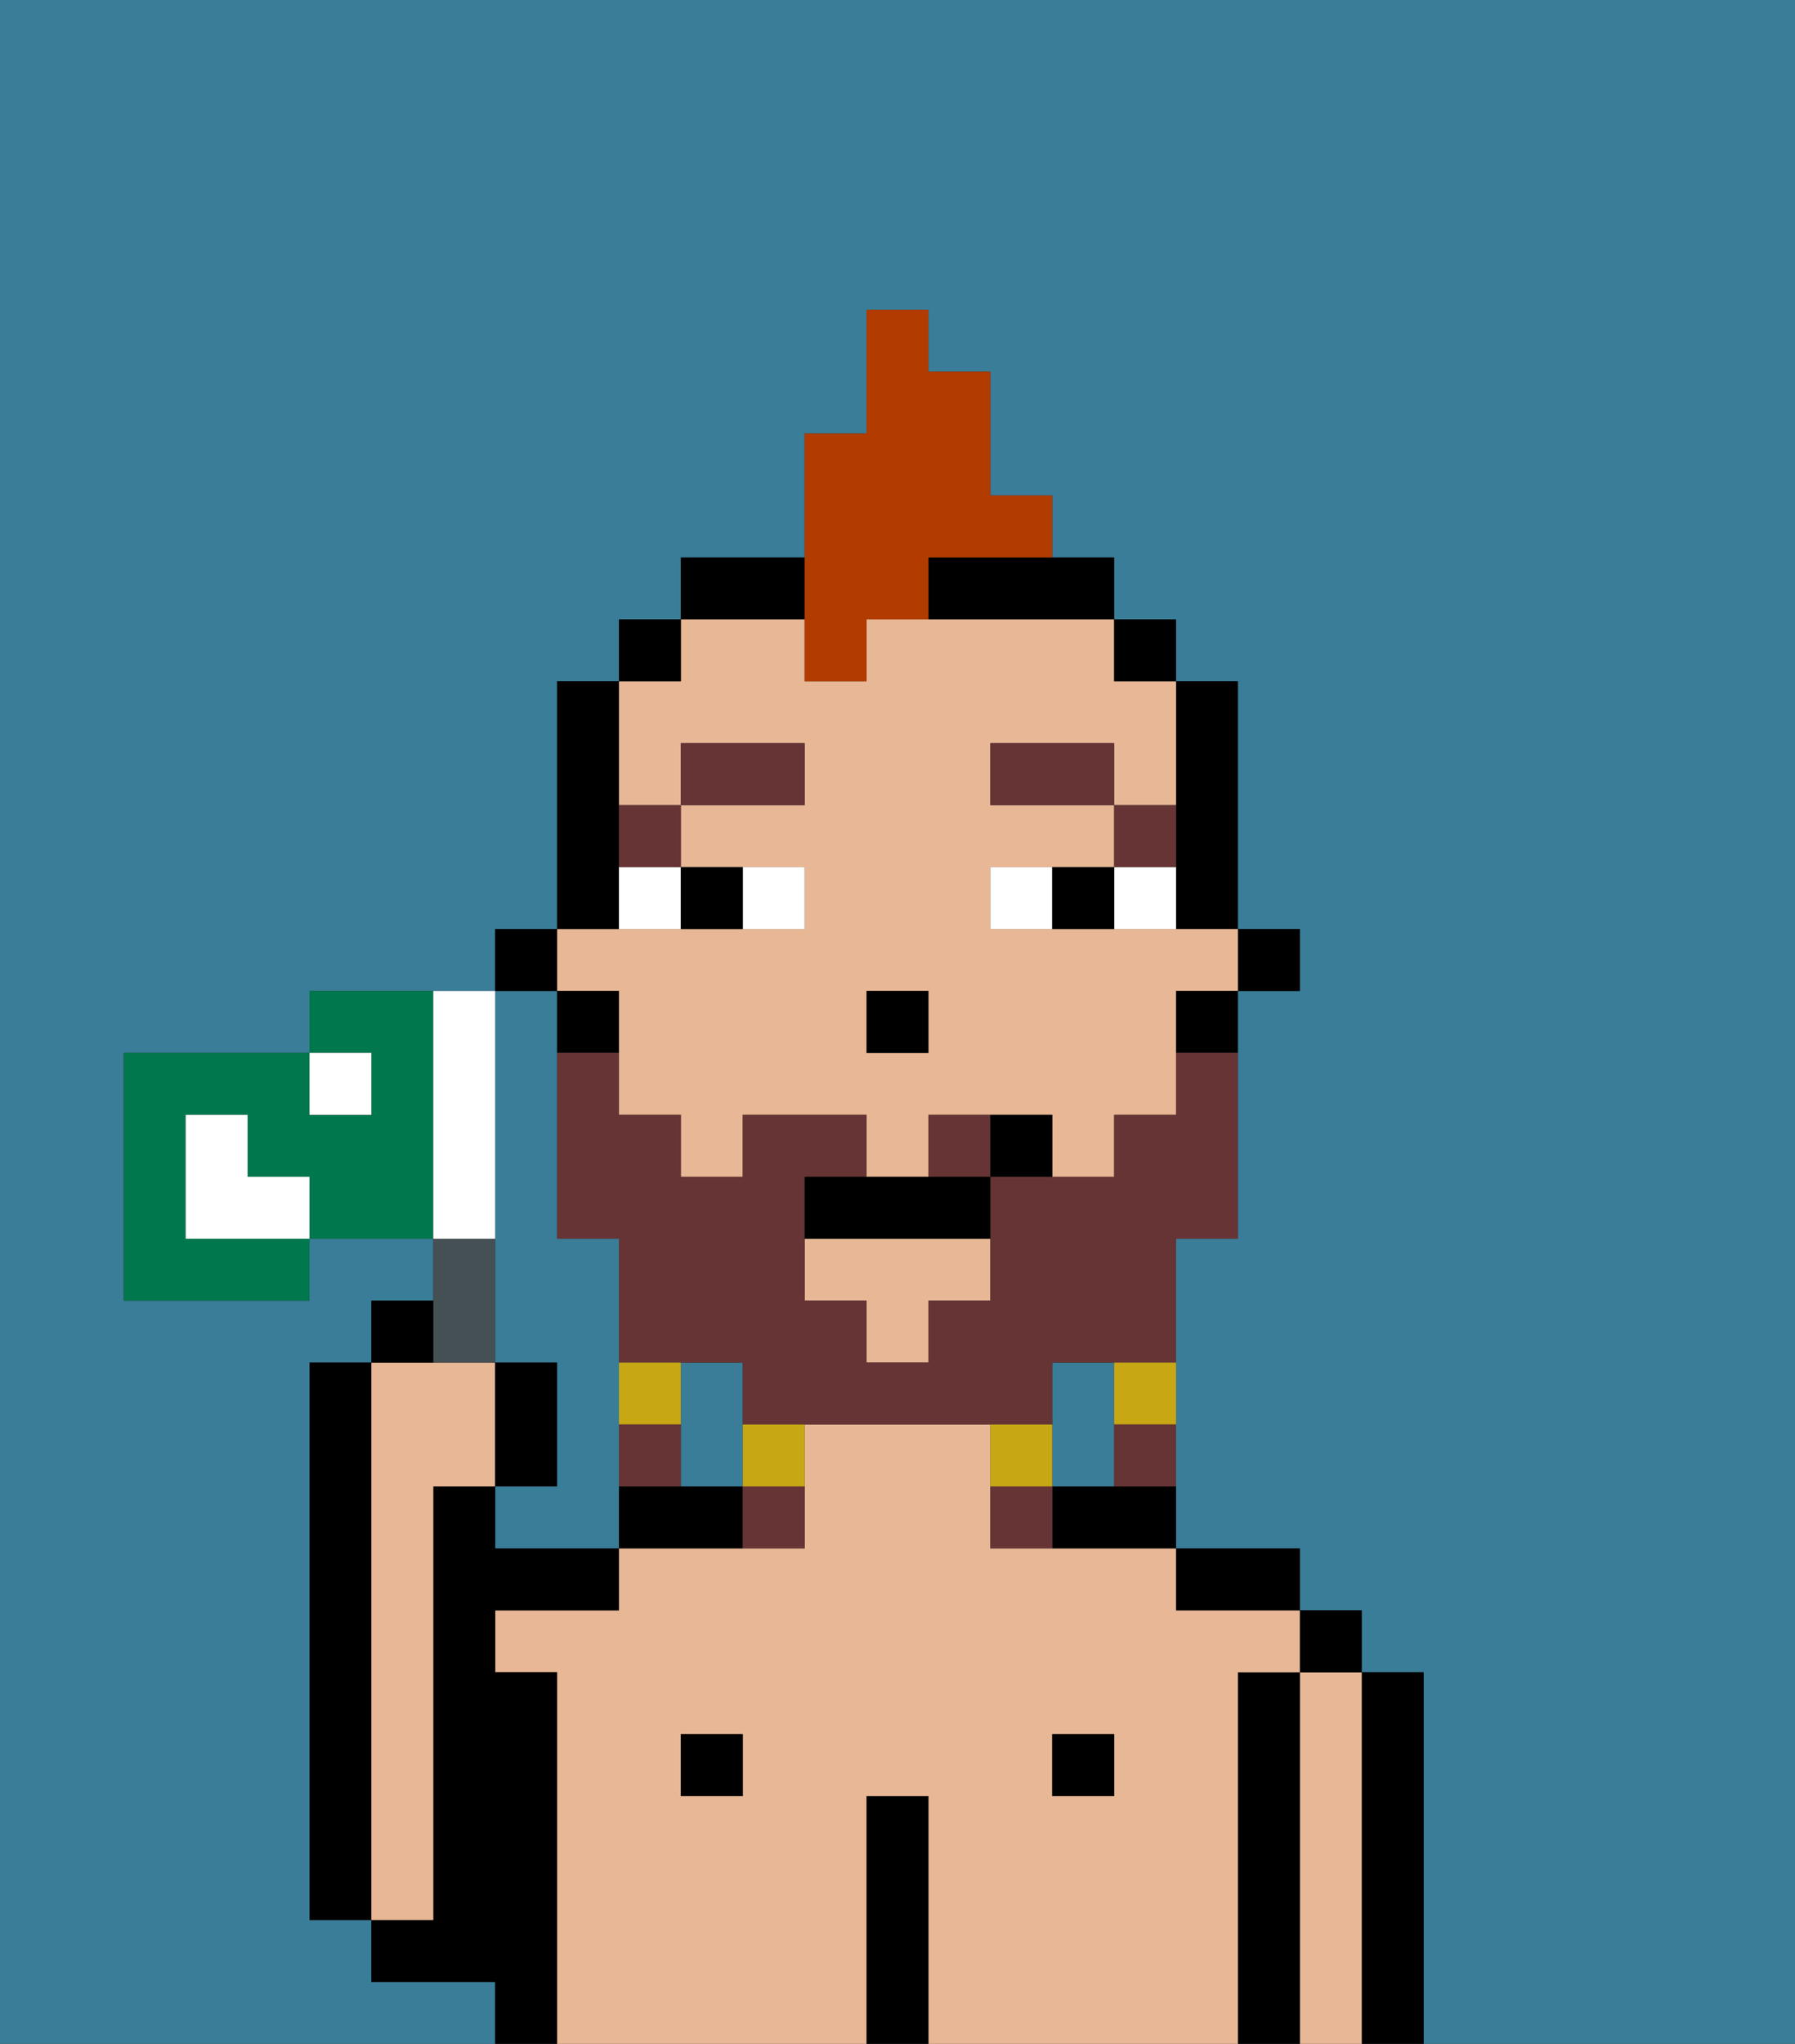 <svg xmlns="http://www.w3.org/2000/svg" viewBox="0 0 29 33"><rect x="0" y="0" width="29" height="33" fill="#333333" stroke="none"/><defs><style>polygon,rect,path{shape-rendering:crispedges;}.hb167-1{fill:#397d98;}.hb167-2{fill:#000000;}.hb167-3{fill:#e8b795;}.hb167-4{fill:#ffffff;}.hb167-5{fill:#663434;}.hb167-6{fill:#663434;}.hb167-7{fill:#c8a715;}.hb167-8{fill:#b23b00;}.hb167-9{fill:#455054;}.hb167-10{fill:#00774c;}</style></defs><path class="hb167-1" d="M0,33H8V32H6V31H5V22H6V21H7V20H5v1H2V17H5V16H8V15H9V11h1V10h1V9h2V7h1V5h1V6h1V8h1V9h1v1h1v1h1v4h1v1H20v4H19v5h2v1h1v1h1v6h6V0H0Z"/><path class="hb167-1" d="M18,24V22H17v2Z"/><path class="hb167-1" d="M11,24h1V22H11v2Z"/><path class="hb167-1" d="M8,19v3H9v2H8v1h2V20H9V16H8v3Z"/><path class="hb167-2" d="M6,22H5v9H6V22Z"/><path class="hb167-2" d="M23,27H22v6h1V27Z"/><path class="hb167-3" d="M22,27H21v6h1V27Z"/><rect class="hb167-2" x="21" y="26" width="1" height="1"/><path class="hb167-2" d="M21,27H20v6h1V27Z"/><path class="hb167-3" d="M20,27h1V26H19V25H16V23H13v2H10v1H8v1H9v6h5V29h1v4h5V27Zm-8,2H11V28h1Zm6,0H17V28h1Z"/><path class="hb167-2" d="M20,26h1V25H19v1Z"/><rect class="hb167-2" x="17" y="28" width="1" height="1"/><path class="hb167-2" d="M17,24v1h2V24H17Z"/><path class="hb167-2" d="M15,29H14v4h1V29Z"/><rect class="hb167-2" x="11" y="28" width="1" height="1"/><path class="hb167-2" d="M11,24H10v1h2V24Z"/><path class="hb167-2" d="M9,27H8V26h2V25H8V24H7v7H6v1H8v1H9V27Z"/><path class="hb167-3" d="M7,30V24H8V22H6v9H7Z"/><rect class="hb167-2" x="20" y="15" width="1" height="1"/><path class="hb167-2" d="M19,14v1h1V11H19v3Z"/><path class="hb167-3" d="M10,16v2h1v1h1V18h2v1h1V18h2v1h1V18h1V16h1V15H16V14h2V13H16V12h2v1h1V11H18V10H14v1H13V10H11v1H10v2h1V12h2v1H11v1h2v1H9v1Zm4,0h1v1H14Z"/><polygon class="hb167-3" points="13 21 14 21 14 22 15 22 15 21 16 21 16 20 13 20 13 21"/><path class="hb167-2" d="M19,17h1V16H19Z"/><rect class="hb167-2" x="18" y="10" width="1" height="1"/><path class="hb167-2" d="M15,10h3V9H15Z"/><path class="hb167-2" d="M13,9H11v1h2Z"/><rect class="hb167-2" x="10" y="10" width="1" height="1"/><path class="hb167-2" d="M10,14V11H9v4h1Z"/><path class="hb167-2" d="M10,16H9v1h1Z"/><rect class="hb167-2" x="8" y="15" width="1" height="1"/><rect class="hb167-2" x="14" y="16" width="1" height="1"/><path class="hb167-4" d="M13,15V14H12v1Z"/><path class="hb167-4" d="M10,15h1V14H10Z"/><path class="hb167-4" d="M18,14v1h1V14Z"/><path class="hb167-4" d="M16,14v1h1V14Z"/><path class="hb167-2" d="M12,15V14H11v1Z"/><path class="hb167-2" d="M17,14v1h1V14Z"/><path class="hb167-5" d="M19,13H18v1h1Z"/><rect class="hb167-5" x="16" y="12" width="2" height="1"/><path class="hb167-5" d="M11,14V13H10v1Z"/><rect class="hb167-5" x="11" y="12" width="2" height="1"/><path class="hb167-6" d="M16,18H15v1h1Z"/><path class="hb167-6" d="M19,18H18v1H16v2H15v1H14V21H13V19h1V18H12v1H11V18H10V17H9v3h1v2h2v1h5V22h2V20h1V17H19Z"/><path class="hb167-7" d="M18,23h1V22H18Z"/><path class="hb167-6" d="M18,24h1V23H18Z"/><path class="hb167-7" d="M17,23H16v1h1Z"/><path class="hb167-6" d="M16,24v1h1V24Z"/><path class="hb167-7" d="M12,24h1V23H12Z"/><path class="hb167-6" d="M12,25h1V24H12Z"/><path class="hb167-7" d="M11,22H10v1h1Z"/><path class="hb167-6" d="M11,23H10v1h1Z"/><path class="hb167-2" d="M13,20h3V19H13Z"/><path class="hb167-2" d="M17,19V18H16v1Z"/><path class="hb167-8" d="M13,11h1V10h1V9h2V8H16V6H15V5H14V7H13v4Z"/><path class="hb167-9" d="M8,22V20H7v2Z"/><path class="hb167-2" d="M7,21H6v1H7Z"/><path class="hb167-2" d="M9,22H8v2H9Z"/><path class="hb167-10" d="M6,16H5v1H6v1H5V17H2v4H5V20H3V18H4v1H5v1H7V16Z"/><path class="hb167-4" d="M8,19V16H7v4H8Z"/><path class="hb167-4" d="M4,19V18H3v2H5V19Z"/><rect class="hb167-4" x="5" y="17" width="1" height="1"/></svg>